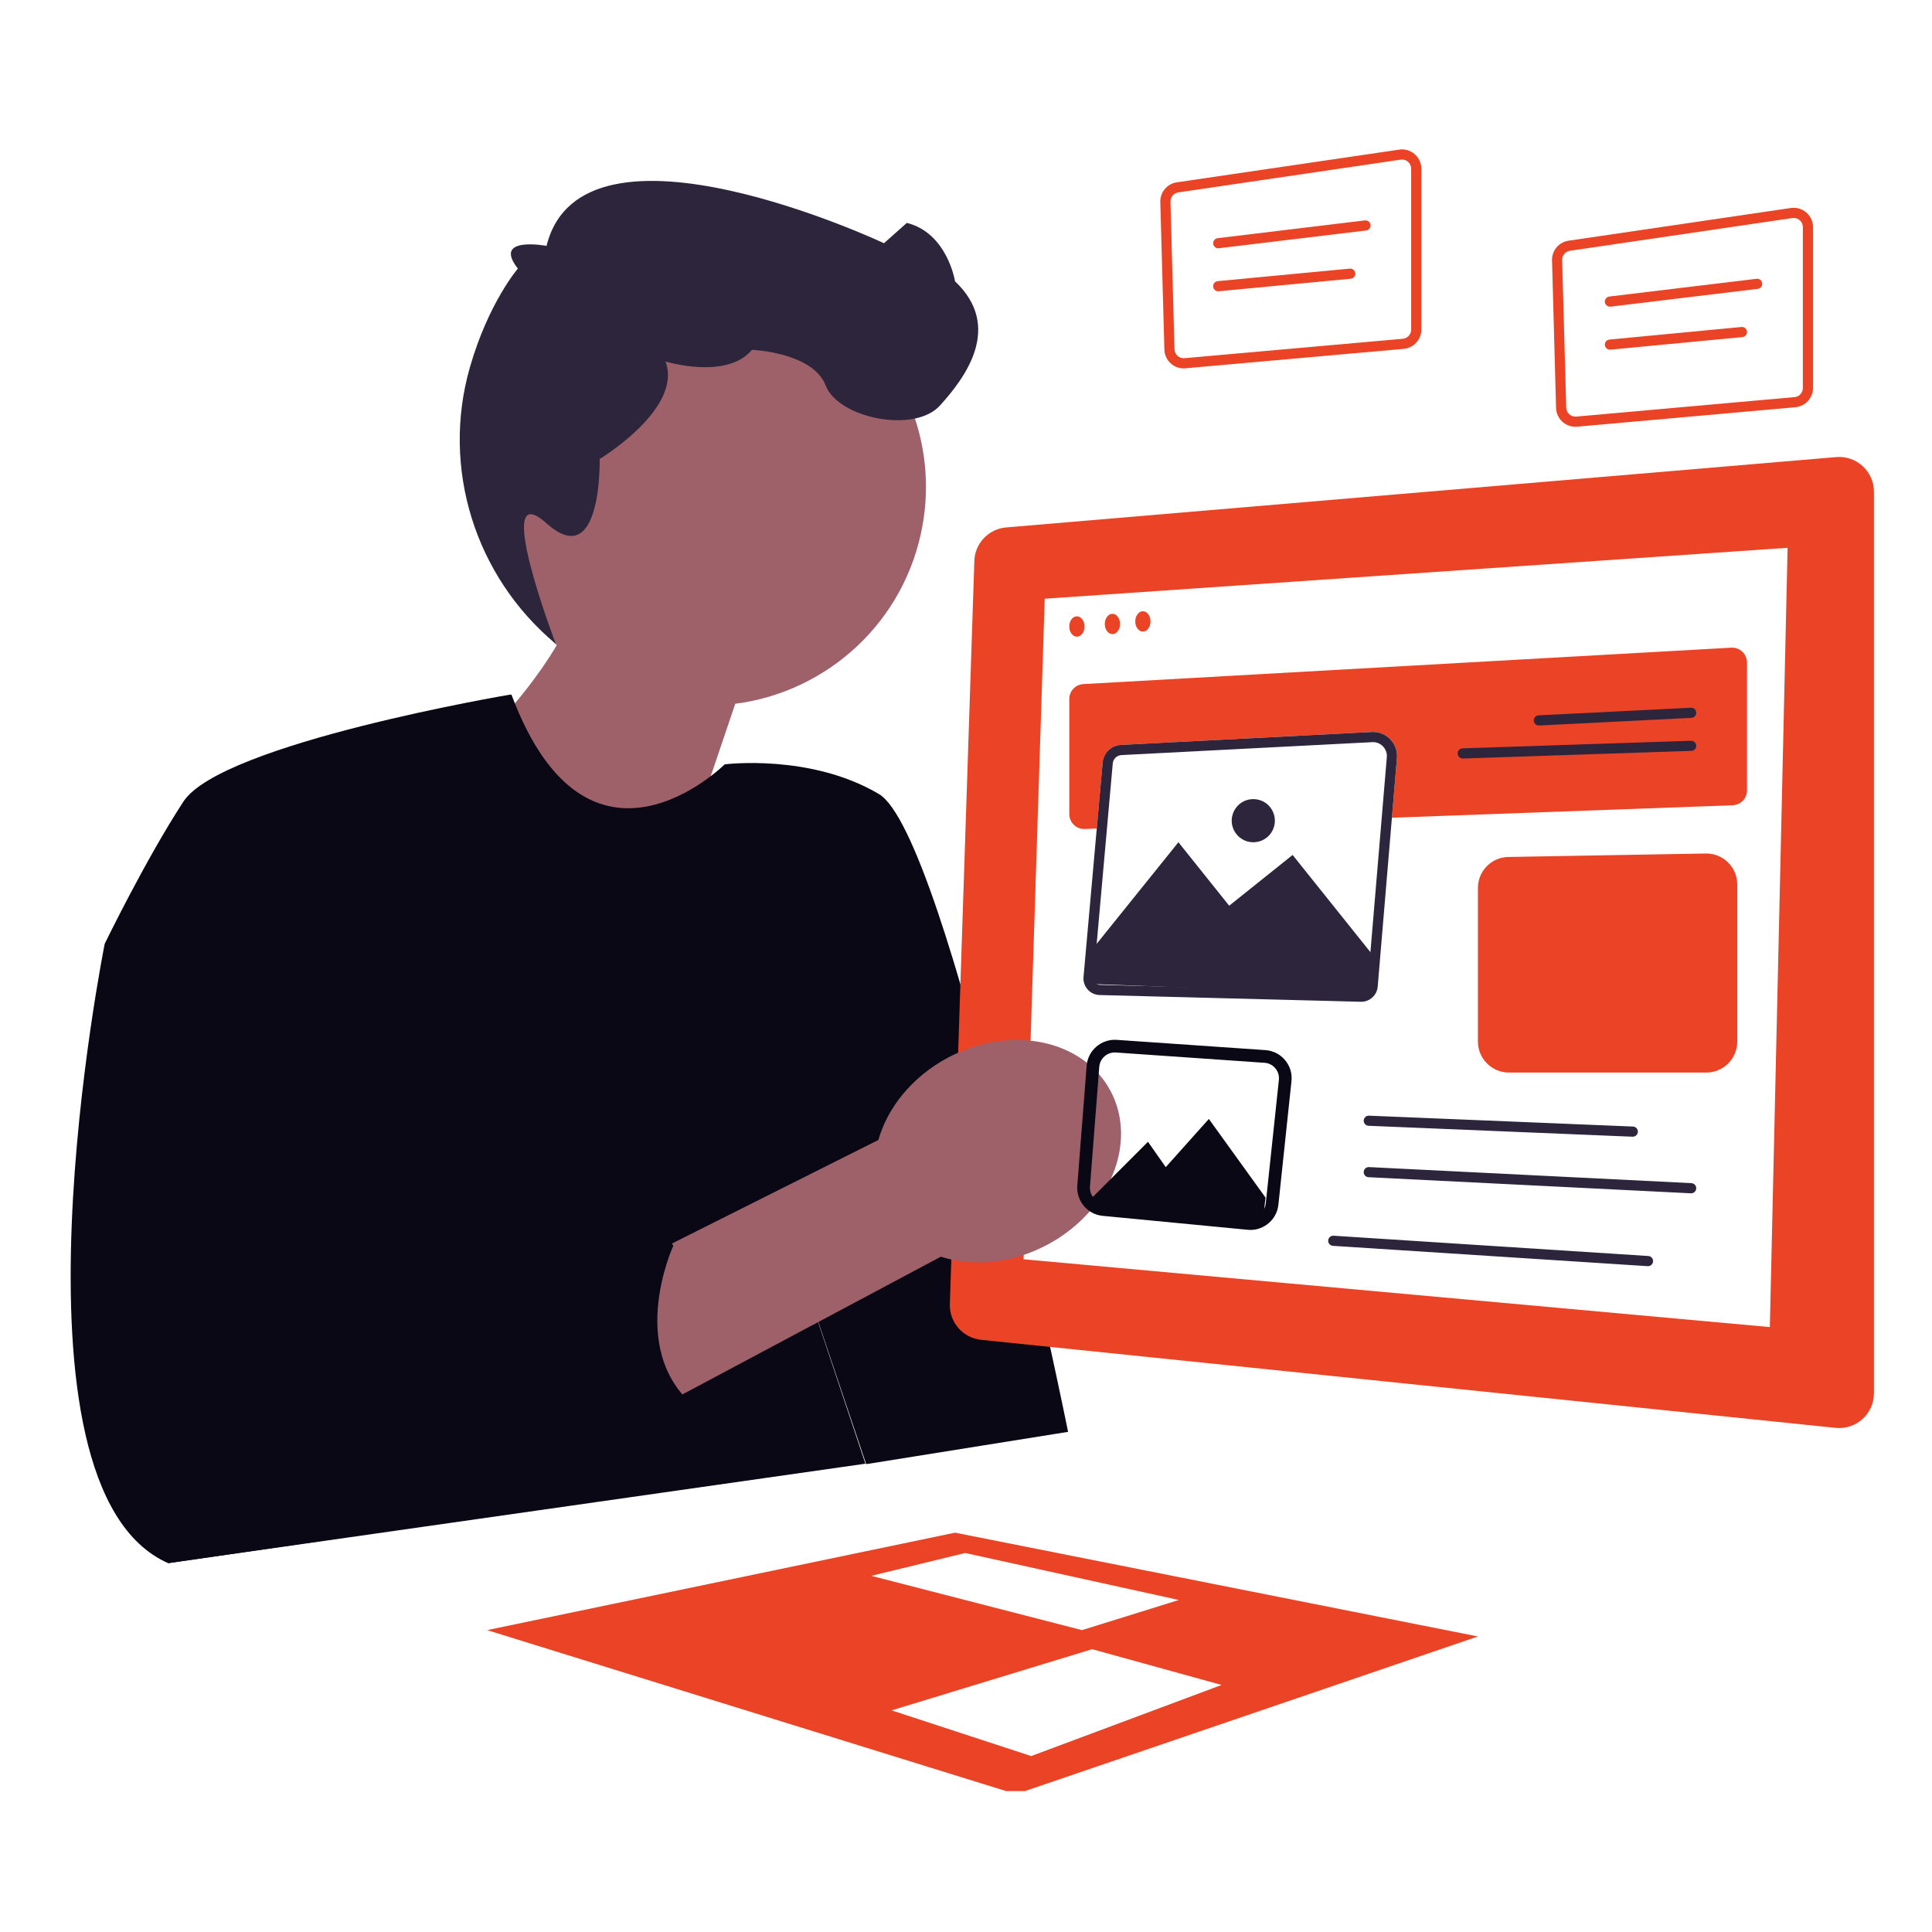 <svg xmlns="http://www.w3.org/2000/svg" xmlns:xlink="http://www.w3.org/1999/xlink" width="200" zoomAndPan="magnify" viewBox="0 0 150 150" height="200" preserveAspectRatio="xMidYMid meet" version="1.0"><defs><clipPath id="72a5eff00a"><path d="M 5.488 53 L 83 53 L 83 122 L 5.488 122 Z M 5.488 53 " clip-rule="nonzero"/></clipPath><clipPath id="bccb0cdafd"><path d="M 73 35 L 145.738 35 L 145.738 111 L 73 111 Z M 73 35 " clip-rule="nonzero"/></clipPath><clipPath id="17e2833417"><path d="M 90 11.559 L 111 11.559 L 111 29 L 90 29 Z M 90 11.559 " clip-rule="nonzero"/></clipPath><clipPath id="5ede330eca"><path d="M 37 118 L 115 118 L 115 139.059 L 37 139.059 Z M 37 118 " clip-rule="nonzero"/></clipPath></defs><rect x="-15" width="180" fill="#ffffff" y="-15" height="180" fill-opacity="1"/><rect x="-15" width="180" fill="#ffffff" y="-15" height="180" fill-opacity="1"/><path fill="#9e616a" d="M 38.23 34.836 C 39.879 25.613 48.688 19.473 57.906 21.117 C 67.129 22.766 73.27 31.574 71.625 40.793 C 70.289 48.273 64.242 53.723 57.086 54.641 L 50.055 75.395 L 36.047 58.746 C 36.047 58.746 40.41 54.852 43.227 50.09 C 39.254 46.293 37.195 40.648 38.23 34.836 Z M 38.23 34.836 " fill-opacity="1" fill-rule="nonzero"/><g clip-path="url(#72a5eff00a)"><path fill="#090814" d="M 39.602 53.93 C 39.602 53.93 17.195 57.707 14.238 62.238 C 11.281 66.773 8.129 73.277 8.129 73.277 C 8.129 73.277 -0.344 115.449 13.055 121.363 L 67.191 113.641 L 60.551 93.77 L 67.25 113.676 L 82.926 111.168 C 82.926 111.168 73.559 64.801 68.238 61.648 C 62.918 58.496 56.266 59.344 56.266 59.344 C 56.266 59.344 45.672 69.867 39.711 53.934 Z M 39.602 53.93 " fill-opacity="1" fill-rule="nonzero"/></g><path fill="#2d253b" d="M 51.672 28.066 C 51.672 28.066 56.414 29.523 58.383 27.16 C 58.383 27.16 63.113 27.355 64.098 29.918 C 65.086 32.48 70.996 33.664 72.969 31.496 C 74.938 29.328 77.895 25.387 74.148 21.84 C 74.148 21.84 73.559 18.094 70.406 17.305 L 68.633 18.883 C 68.633 18.883 45.203 7.863 42.434 19.09 C 42.434 19.09 38.191 18.289 40.207 20.852 C 40.207 20.852 37.934 23.488 36.492 28.484 C 34.23 36.324 36.879 44.762 43.148 49.988 C 43.148 49.988 38.109 36.762 42.434 40.633 C 46.758 44.504 46.559 35.633 46.559 35.633 C 46.559 35.633 53.039 31.734 51.672 28.066 Z M 51.672 28.066 " fill-opacity="1" fill-rule="nonzero"/><g clip-path="url(#bccb0cdafd)"><path fill="#ea4325" d="M 142.562 35.488 L 78.117 40.949 C 76.754 41.066 75.691 42.184 75.648 43.551 L 73.746 101.246 C 73.699 102.664 74.758 103.875 76.168 104.023 L 142.516 110.859 C 144.105 111.023 145.492 109.773 145.492 108.176 L 145.492 38.18 C 145.492 36.598 144.137 35.355 142.562 35.488 Z M 142.562 35.488 " fill-opacity="1" fill-rule="nonzero"/></g><path fill="#ffffff" d="M 81.113 46.484 L 79.469 97.77 L 137.41 103.035 L 138.789 42.531 Z M 81.113 46.484 " fill-opacity="1" fill-rule="nonzero"/><path fill="#ea4325" d="M 84.109 53.113 L 134.418 50.285 C 135.078 50.25 135.637 50.777 135.637 51.441 L 135.637 61.367 C 135.637 61.988 135.145 62.496 134.523 62.52 L 84.215 64.363 C 83.562 64.387 83.02 63.863 83.02 63.207 L 83.02 54.266 C 83.02 53.652 83.496 53.148 84.109 53.113 Z M 84.109 53.113 " fill-opacity="1" fill-rule="nonzero"/><path fill="#2d253b" d="M 119.477 56.328 C 119.27 56.328 119.094 56.164 119.082 55.953 C 119.07 55.734 119.238 55.551 119.457 55.539 L 131.281 54.949 C 131.5 54.938 131.684 55.105 131.695 55.32 C 131.707 55.539 131.539 55.723 131.32 55.734 L 119.496 56.328 C 119.488 56.328 119.484 56.328 119.477 56.328 Z M 119.477 56.328 " fill-opacity="1" fill-rule="nonzero"/><path fill="#2d253b" d="M 113.562 58.891 C 113.352 58.891 113.176 58.723 113.172 58.508 C 113.164 58.289 113.332 58.109 113.551 58.102 L 131.289 57.512 C 131.504 57.508 131.688 57.676 131.695 57.891 C 131.703 58.109 131.531 58.293 131.312 58.297 L 113.578 58.891 C 113.574 58.891 113.57 58.891 113.562 58.891 Z M 113.562 58.891 " fill-opacity="1" fill-rule="nonzero"/><path fill="#ffffff" d="M 85.609 59.199 L 84.125 75.852 C 84.059 76.59 84.629 77.234 85.371 77.254 L 105.652 77.777 C 106.332 77.793 106.91 77.277 106.965 76.598 L 108.457 58.859 C 108.555 57.727 107.629 56.773 106.496 56.832 L 87.023 57.836 C 86.277 57.875 85.676 58.457 85.609 59.199 Z M 85.609 59.199 " fill-opacity="1" fill-rule="nonzero"/><path fill="#2d253b" d="M 106.594 57.617 C 106.898 57.617 107.184 57.742 107.391 57.969 C 107.598 58.195 107.699 58.488 107.672 58.793 L 106.18 76.531 C 106.16 76.789 105.941 76.988 105.684 76.988 L 105.672 76.988 L 85.395 76.465 C 85.207 76.461 85.09 76.359 85.035 76.297 C 84.98 76.238 84.895 76.109 84.91 75.922 L 86.395 59.27 C 86.426 58.922 86.715 58.645 87.062 58.625 L 106.535 57.621 C 106.555 57.617 106.574 57.617 106.594 57.617 M 106.594 56.828 C 106.562 56.828 106.527 56.832 106.496 56.832 L 87.023 57.836 C 86.277 57.875 85.676 58.457 85.609 59.199 L 84.125 75.852 C 84.059 76.59 84.629 77.234 85.371 77.254 L 105.652 77.777 C 105.66 77.777 105.672 77.777 105.684 77.777 C 106.352 77.777 106.91 77.266 106.965 76.598 L 108.457 58.859 C 108.551 57.762 107.684 56.828 106.594 56.828 Z M 106.594 56.828 " fill-opacity="1" fill-rule="nonzero"/><path fill="#2d253b" d="M 84.988 73.473 L 91.492 65.391 L 95.434 70.32 L 100.359 66.379 L 106.668 74.262 L 106.273 77.219 L 84.73 76.395 Z M 84.988 73.473 " fill-opacity="1" fill-rule="nonzero"/><path fill="#ea4325" d="M 114.746 68.938 L 114.746 80.867 C 114.746 82.195 115.824 83.273 117.152 83.273 L 132.473 83.273 C 133.801 83.273 134.879 82.195 134.879 80.867 L 134.879 68.668 C 134.879 67.324 133.777 66.242 132.434 66.266 L 117.109 66.535 C 115.797 66.555 114.746 67.625 114.746 68.938 Z M 114.746 68.938 " fill-opacity="1" fill-rule="nonzero"/><path fill="#2d253b" d="M 126.77 88.254 C 126.762 88.254 126.758 88.254 126.754 88.254 L 106.258 87.406 C 106.039 87.398 105.871 87.215 105.879 86.996 C 105.887 86.781 106.07 86.613 106.289 86.621 L 126.785 87.465 C 127.004 87.473 127.172 87.656 127.164 87.875 C 127.152 88.086 126.98 88.254 126.77 88.254 Z M 126.77 88.254 " fill-opacity="1" fill-rule="nonzero"/><path fill="#2d253b" d="M 131.301 92.648 C 131.293 92.648 131.289 92.648 131.281 92.648 L 106.254 91.398 C 106.035 91.391 105.867 91.203 105.879 90.988 C 105.891 90.77 106.07 90.602 106.293 90.613 L 131.32 91.859 C 131.539 91.871 131.707 92.055 131.695 92.273 C 131.684 92.484 131.512 92.648 131.301 92.648 Z M 131.301 92.648 " fill-opacity="1" fill-rule="nonzero"/><path fill="#2d253b" d="M 127.953 98.305 C 127.941 98.305 127.934 98.305 127.926 98.305 L 103.488 96.727 C 103.27 96.711 103.105 96.523 103.121 96.309 C 103.133 96.09 103.324 95.926 103.539 95.941 L 127.977 97.516 C 128.195 97.531 128.359 97.719 128.344 97.934 C 128.332 98.145 128.156 98.305 127.953 98.305 Z M 127.953 98.305 " fill-opacity="1" fill-rule="nonzero"/><path fill="#2d253b" d="M 98.98 63.719 C 98.98 63.941 98.938 64.152 98.852 64.359 C 98.77 64.562 98.648 64.746 98.492 64.902 C 98.332 65.059 98.152 65.18 97.945 65.266 C 97.742 65.352 97.527 65.391 97.305 65.391 C 97.082 65.391 96.871 65.352 96.664 65.266 C 96.461 65.18 96.277 65.059 96.121 64.902 C 95.965 64.746 95.844 64.562 95.758 64.359 C 95.672 64.152 95.629 63.941 95.629 63.719 C 95.629 63.496 95.672 63.281 95.758 63.078 C 95.844 62.871 95.965 62.691 96.121 62.531 C 96.277 62.375 96.461 62.254 96.664 62.168 C 96.871 62.086 97.082 62.043 97.305 62.043 C 97.527 62.043 97.742 62.086 97.945 62.168 C 98.152 62.254 98.332 62.375 98.492 62.531 C 98.648 62.691 98.77 62.871 98.852 63.078 C 98.938 63.281 98.98 63.496 98.98 63.719 Z M 98.98 63.719 " fill-opacity="1" fill-rule="nonzero"/><path fill="#ea4325" d="M 84.199 48.641 C 84.199 48.859 84.145 49.043 84.027 49.199 C 83.91 49.352 83.773 49.43 83.609 49.43 C 83.445 49.43 83.305 49.352 83.191 49.199 C 83.074 49.043 83.02 48.859 83.02 48.641 C 83.02 48.422 83.074 48.238 83.191 48.082 C 83.305 47.93 83.445 47.852 83.609 47.852 C 83.773 47.852 83.91 47.93 84.027 48.082 C 84.145 48.238 84.199 48.422 84.199 48.641 Z M 84.199 48.641 " fill-opacity="1" fill-rule="nonzero"/><path fill="#ea4325" d="M 86.961 48.445 C 86.961 48.66 86.902 48.848 86.785 49 C 86.672 49.156 86.531 49.23 86.367 49.23 C 86.203 49.23 86.066 49.156 85.949 49 C 85.836 48.848 85.777 48.66 85.777 48.445 C 85.777 48.227 85.836 48.039 85.949 47.887 C 86.066 47.734 86.203 47.656 86.367 47.656 C 86.531 47.656 86.672 47.734 86.785 47.887 C 86.902 48.039 86.961 48.227 86.961 48.445 Z M 86.961 48.445 " fill-opacity="1" fill-rule="nonzero"/><path fill="#ea4325" d="M 89.324 48.246 C 89.324 48.465 89.266 48.652 89.152 48.805 C 89.035 48.957 88.895 49.035 88.734 49.035 C 88.57 49.035 88.43 48.957 88.316 48.805 C 88.199 48.652 88.141 48.465 88.141 48.246 C 88.141 48.031 88.199 47.844 88.316 47.691 C 88.43 47.535 88.57 47.457 88.734 47.457 C 88.895 47.457 89.035 47.535 89.152 47.691 C 89.266 47.844 89.324 48.031 89.324 48.246 Z M 89.324 48.246 " fill-opacity="1" fill-rule="nonzero"/><path fill="#ea4325" d="M 139.262 16.922 C 139.656 16.922 139.973 17.238 139.973 17.633 L 139.973 30.125 C 139.973 30.496 139.695 30.801 139.324 30.832 L 122.375 32.344 C 122.352 32.344 122.332 32.344 122.309 32.344 C 121.93 32.344 121.609 32.035 121.602 31.652 L 121.285 20.191 C 121.277 19.832 121.539 19.52 121.895 19.469 L 139.156 16.93 C 139.191 16.922 139.227 16.922 139.262 16.922 M 139.262 16.133 C 139.191 16.133 139.117 16.137 139.043 16.148 L 121.781 18.688 C 121.027 18.801 120.477 19.453 120.5 20.215 L 120.812 31.676 C 120.836 32.492 121.508 33.133 122.309 33.133 C 122.355 33.133 122.398 33.133 122.445 33.129 L 139.395 31.617 C 140.168 31.547 140.762 30.898 140.762 30.125 L 140.762 17.633 C 140.762 16.793 140.074 16.133 139.262 16.133 Z M 139.262 16.133 " fill-opacity="1" fill-rule="nonzero"/><path fill="#ea4325" d="M 124.996 23.809 C 124.797 23.809 124.629 23.664 124.602 23.461 C 124.578 23.246 124.73 23.051 124.949 23.023 L 136.379 21.645 C 136.594 21.617 136.789 21.773 136.816 21.988 C 136.844 22.203 136.688 22.402 136.473 22.426 L 125.043 23.809 C 125.027 23.809 125.012 23.809 124.996 23.809 Z M 124.996 23.809 " fill-opacity="1" fill-rule="nonzero"/><path fill="#ea4325" d="M 124.996 27.148 C 124.793 27.148 124.621 26.996 124.602 26.793 C 124.582 26.574 124.742 26.383 124.957 26.363 L 135.207 25.387 C 135.422 25.367 135.613 25.527 135.637 25.742 C 135.656 25.961 135.496 26.152 135.281 26.172 L 125.031 27.148 C 125.02 27.148 125.008 27.148 124.996 27.148 Z M 124.996 27.148 " fill-opacity="1" fill-rule="nonzero"/><g clip-path="url(#17e2833417)"><path fill="#ea4325" d="M 108.852 12.387 C 109.242 12.387 109.562 12.707 109.562 13.102 L 109.562 25.59 C 109.562 25.961 109.281 26.266 108.914 26.301 L 91.965 27.809 C 91.941 27.812 91.922 27.812 91.898 27.812 C 91.52 27.812 91.199 27.504 91.188 27.121 L 90.875 15.66 C 90.867 15.301 91.125 14.988 91.484 14.938 L 108.746 12.395 C 108.781 12.391 108.816 12.387 108.852 12.387 M 108.852 11.598 C 108.781 11.598 108.707 11.605 108.633 11.617 L 91.367 14.156 C 90.617 14.266 90.066 14.922 90.086 15.68 L 90.402 27.141 C 90.426 27.961 91.098 28.602 91.898 28.602 C 91.945 28.602 91.988 28.598 92.035 28.594 L 108.984 27.086 C 109.758 27.016 110.352 26.367 110.352 25.59 L 110.352 13.102 C 110.352 12.262 109.664 11.598 108.852 11.598 Z M 108.852 11.598 " fill-opacity="1" fill-rule="nonzero"/></g><path fill="#ea4325" d="M 94.582 19.277 C 94.387 19.277 94.215 19.129 94.191 18.93 C 94.168 18.715 94.32 18.52 94.535 18.492 L 105.965 17.113 C 106.184 17.086 106.379 17.238 106.406 17.457 C 106.43 17.672 106.277 17.867 106.062 17.895 L 94.633 19.273 C 94.613 19.277 94.598 19.277 94.582 19.277 Z M 94.582 19.277 " fill-opacity="1" fill-rule="nonzero"/><path fill="#ea4325" d="M 94.582 22.617 C 94.383 22.617 94.211 22.465 94.191 22.258 C 94.172 22.043 94.328 21.852 94.547 21.828 L 104.793 20.855 C 105.012 20.836 105.203 20.992 105.223 21.211 C 105.246 21.426 105.086 21.621 104.867 21.641 L 94.621 22.613 C 94.609 22.617 94.594 22.617 94.582 22.617 Z M 94.582 22.617 " fill-opacity="1" fill-rule="nonzero"/><g clip-path="url(#5ede330eca)"><path fill="#ea4325" d="M 37.82 126.562 L 78.879 139.297 L 114.746 127.055 L 74.148 118.996 Z M 37.82 126.562 " fill-opacity="1" fill-rule="nonzero"/></g><path fill="#ffffff" d="M 67.645 122.348 L 74.938 120.574 L 91.523 124.223 L 84.004 126.562 Z M 67.645 122.348 " fill-opacity="1" fill-rule="nonzero"/><path fill="#ffffff" d="M 84.793 128.043 L 69.223 132.793 L 80.062 136.34 L 94.844 130.82 Z M 84.793 128.043 " fill-opacity="1" fill-rule="nonzero"/><path fill="#9e616a" d="M 73.047 97.57 L 40.074 115.141 L 33.734 105.793 L 68.195 88.508 C 68.914 85.992 70.805 83.613 73.57 82.129 C 78.41 79.539 84.07 80.684 86.215 84.688 C 88.359 88.691 86.176 94.039 81.336 96.629 C 78.57 98.113 75.543 98.367 73.047 97.57 Z M 73.047 97.57 " fill-opacity="1" fill-rule="nonzero"/><path fill="#090814" d="M 26.852 89.828 L 25.273 94.559 C 25.273 94.559 29.02 98.559 25.273 100.797 L 38.48 99.094 C 38.48 99.094 43.824 95.148 44.207 98.402 C 44.207 98.402 50.895 93.969 52.273 96.727 C 52.273 96.727 48.32 105.281 54.535 109.676 L 46.262 113.395 L 40.371 117.383 L 13.055 121.363 " fill-opacity="1" fill-rule="nonzero"/><path fill="#090814" d="M 97.082 95.492 C 97.012 95.492 96.941 95.488 96.871 95.48 L 85.609 94.398 C 84.434 94.289 83.551 93.234 83.641 92.055 L 84.367 82.742 C 84.461 81.551 85.508 80.656 86.695 80.734 L 98.25 81.531 C 98.848 81.574 99.387 81.848 99.773 82.309 C 100.156 82.766 100.336 83.348 100.27 83.941 L 99.254 93.535 C 99.137 94.652 98.184 95.492 97.082 95.492 Z M 84.859 82.781 L 85.348 82.82 L 84.625 92.133 C 84.574 92.781 85.059 93.355 85.703 93.418 L 96.965 94.5 C 97.617 94.562 98.203 94.086 98.273 93.434 L 99.293 83.836 C 99.324 83.512 99.23 83.191 99.016 82.941 C 98.805 82.688 98.508 82.535 98.18 82.516 L 86.629 81.715 C 85.977 81.672 85.402 82.164 85.348 82.82 Z M 84.859 82.781 " fill-opacity="1" fill-rule="nonzero"/><path fill="#090814" d="M 84.793 92.984 L 89.129 88.648 L 90.508 90.617 L 93.855 86.875 L 98.258 92.984 L 97.996 95.152 L 84.988 94.137 Z M 84.793 92.984 " fill-opacity="1" fill-rule="nonzero"/></svg>